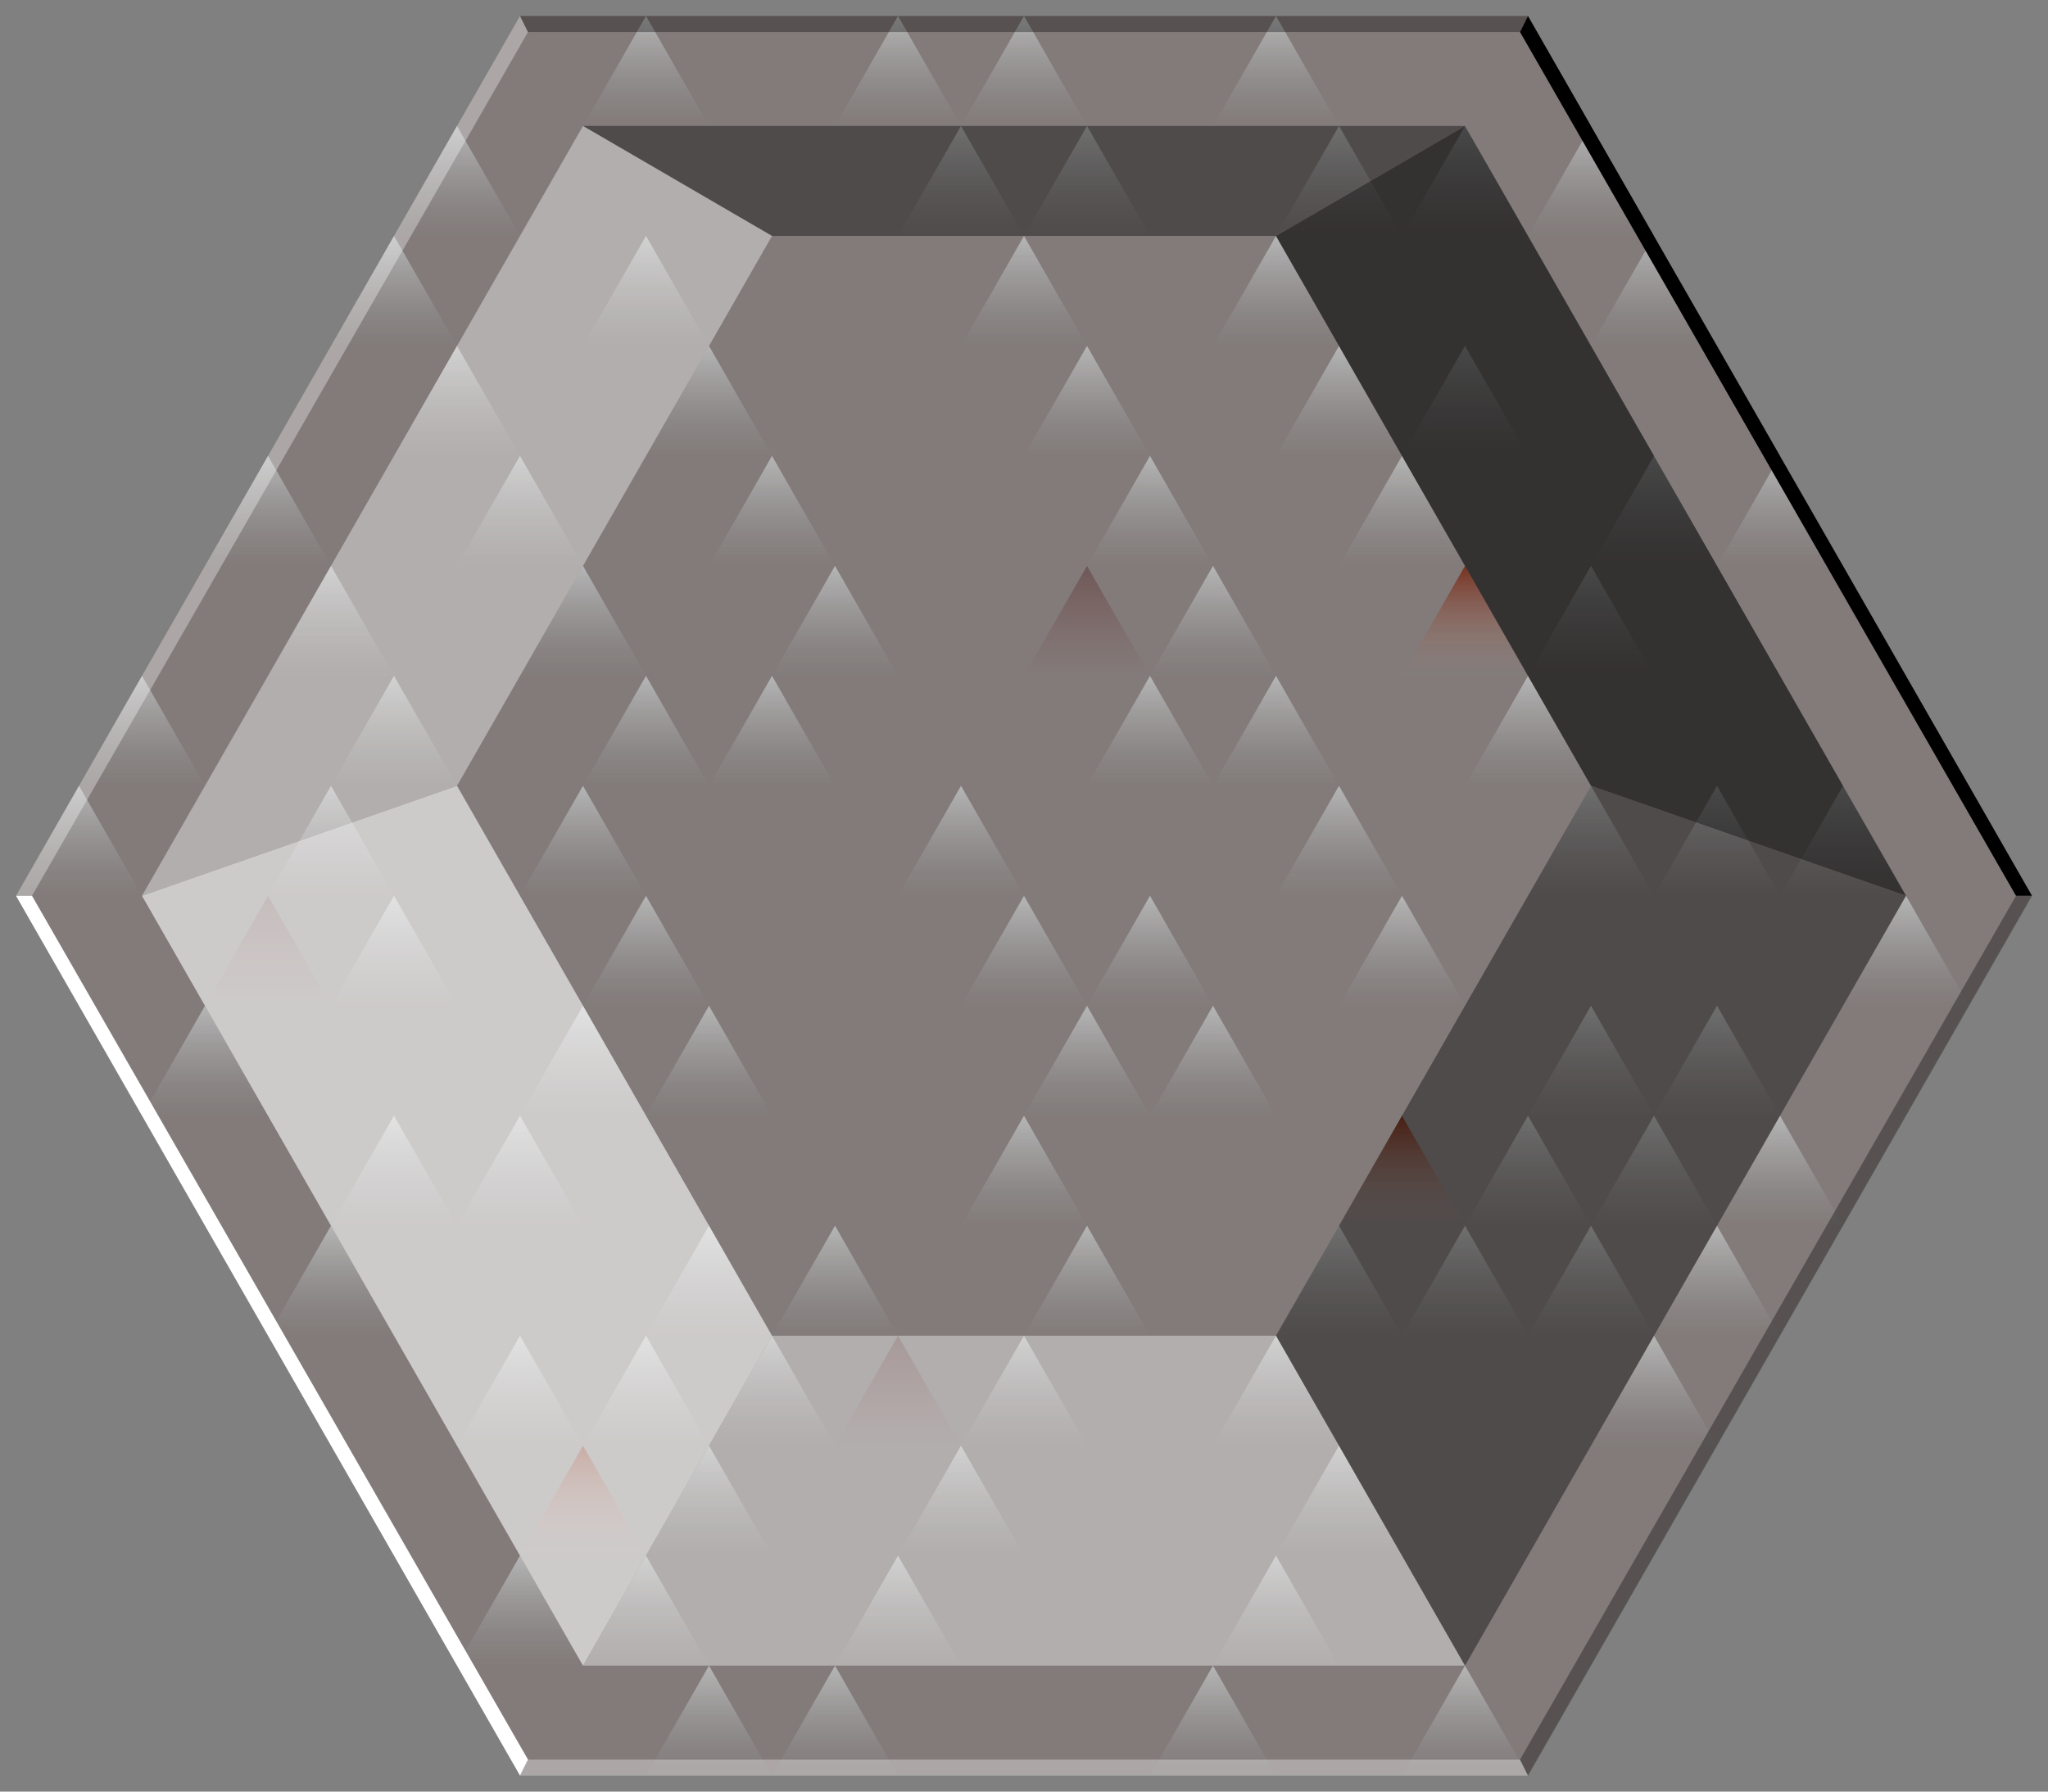 <?xml version="1.0" encoding="UTF-8" standalone="no"?>
<!-- Created with Inkscape (http://www.inkscape.org/) -->

<svg
   width="256"
   height="224"
   viewBox="0 0 256 224"
   version="1.1"
   id="svg1"
   inkscape:version="1.4 (86a8ad7, 2024-10-11)"
   sodipodi:docname="Tundra+Hill.svg"
   inkscape:export-filename="Tundra+Hill.png"
   inkscape:export-xdpi="96"
   inkscape:export-ydpi="96"
   xmlns:inkscape="http://www.inkscape.org/namespaces/inkscape"
   xmlns:sodipodi="http://sodipodi.sourceforge.net/DTD/sodipodi-0.dtd"
   xmlns:xlink="http://www.w3.org/1999/xlink"
   xmlns="http://www.w3.org/2000/svg"
   xmlns:svg="http://www.w3.org/2000/svg">
  <rect x="0" y="0" width="256" height="224" fill="#808080" stroke="none"/>
  <sodipodi:namedview
     id="namedview1"
     pagecolor="#ffffff"
     bordercolor="#000000"
     borderopacity="0.4"
     inkscape:showpageshadow="0"
     inkscape:pageopacity="0"
     inkscape:pagecheckerboard="true"
     inkscape:deskcolor="#f1f1f1"
     inkscape:document-units="px"
     labelstyle="default"
     inkscape:zoom="1.6694585"
     inkscape:cx="24.85836"
     inkscape:cy="120.99732"
     inkscape:window-width="1920"
     inkscape:window-height="991"
     inkscape:window-x="-9"
     inkscape:window-y="-9"
     inkscape:window-maximized="1"
     inkscape:current-layer="layer1"
     showguides="true">
    <sodipodi:guide
       position="128,112"
       orientation="-1,0"
       id="guide1"
       inkscape:locked="false"
       inkscape:label=""
       inkscape:color="rgb(0,134,229)" />
    <sodipodi:guide
       position="128,112"
       orientation="0,1"
       id="guide2"
       inkscape:label=""
       inkscape:locked="false"
       inkscape:color="rgb(0,134,229)" />
  </sodipodi:namedview>
  <defs
     id="defs1">
    <clipPath
       clipPathUnits="userSpaceOnUse"
       id="clipPath14">
      <path
         sodipodi:type="star"
         style="fill:#55774f;fill-opacity:1;stroke:none;stroke-width:30.098;stroke-linejoin:round;stroke-opacity:0.4"
         id="path15"
         inkscape:flatsided="true"
         sodipodi:sides="6"
         sodipodi:cx="128"
         sodipodi:cy="112"
         sodipodi:r1="128"
         sodipodi:r2="110.85125"
         sodipodi:arg1="0"
         sodipodi:arg2="0.52359878"
         inkscape:rounded="0"
         inkscape:randomized="0"
         transform="matrix(0.992,0,0,1.001,1,-24.15)"
         d="m 256,112 -64,110.851 -128,0 L 0,112 64,1.149 l 128,0 z" />
    </clipPath>
    <clipPath
       clipPathUnits="userSpaceOnUse"
       id="clipPath15">
      <path
         sodipodi:type="star"
         style="fill:#55774f;fill-opacity:1;stroke:none;stroke-width:30.098;stroke-linejoin:round;stroke-opacity:0.4"
         id="path16"
         inkscape:flatsided="true"
         sodipodi:sides="6"
         sodipodi:cx="128"
         sodipodi:cy="112"
         sodipodi:r1="128"
         sodipodi:r2="110.85125"
         sodipodi:arg1="0"
         sodipodi:arg2="0.52359878"
         inkscape:rounded="0"
         inkscape:randomized="0"
         transform="matrix(0.992,0,0,1.001,1,-24.15)"
         d="m 256,112 -64,110.851 -128,0 L 0,112 64,1.149 l 128,0 z" />
    </clipPath>
    <clipPath
       clipPathUnits="userSpaceOnUse"
       id="clipPath16">
      <path
         sodipodi:type="star"
         style="fill:#55774f;fill-opacity:1;stroke:none;stroke-width:30.098;stroke-linejoin:round;stroke-opacity:0.4"
         id="path17"
         inkscape:flatsided="true"
         sodipodi:sides="6"
         sodipodi:cx="128"
         sodipodi:cy="112"
         sodipodi:r1="128"
         sodipodi:r2="110.85125"
         sodipodi:arg1="0"
         sodipodi:arg2="0.52359878"
         inkscape:rounded="0"
         inkscape:randomized="0"
         transform="matrix(0.992,0,0,1.001,1,-24.15)"
         d="m 256,112 -64,110.851 -128,0 L 0,112 64,1.149 l 128,0 z" />
    </clipPath>
    <clipPath
       clipPathUnits="userSpaceOnUse"
       id="clipPath17">
      <path
         sodipodi:type="star"
         style="fill:#55774f;fill-opacity:1;stroke:none;stroke-width:30.098;stroke-linejoin:round;stroke-opacity:0.4"
         id="path18"
         inkscape:flatsided="true"
         sodipodi:sides="6"
         sodipodi:cx="128"
         sodipodi:cy="112"
         sodipodi:r1="128"
         sodipodi:r2="110.85125"
         sodipodi:arg1="0"
         sodipodi:arg2="0.52359878"
         inkscape:rounded="0"
         inkscape:randomized="0"
         transform="matrix(0.992,0,0,1.001,1,-24.15)"
         d="m 256,112 -64,110.851 -128,0 L 0,112 64,1.149 l 128,0 z" />
    </clipPath>
    <clipPath
       clipPathUnits="userSpaceOnUse"
       id="clipPath20">
      <path
         style="fill:#5a4f42;fill-opacity:1;stroke-width:10;stroke-linejoin:round"
         d="M 1,80 64.5,191 v 32 L 1,112 Z"
         id="path21"
         sodipodi:nodetypes="ccccc" />
    </clipPath>
    <clipPath
       clipPathUnits="userSpaceOnUse"
       id="clipPath22">
      <rect
         style="fill:#000000;fill-opacity:1;stroke:none;stroke-width:4;stroke-linecap:round;stroke-linejoin:round;stroke-dasharray:none;stroke-opacity:1"
         id="rect23"
         width="190.5"
         height="143"
         x="64.5"
         y="80" />
    </clipPath>
    <clipPath
       clipPathUnits="userSpaceOnUse"
       id="clipPath22-4">
      <rect
         style="fill:#000000;fill-opacity:1;stroke:none;stroke-width:4;stroke-linecap:round;stroke-linejoin:round;stroke-dasharray:none;stroke-opacity:1"
         id="rect23-8"
         width="190.5"
         height="143"
         x="64.5"
         y="80" />
    </clipPath>
    <clipPath
       clipPathUnits="userSpaceOnUse"
       id="clipPath14-8">
      <path
         sodipodi:type="star"
         style="fill:#55774f;fill-opacity:1;stroke:none;stroke-width:30.098;stroke-linejoin:round;stroke-opacity:0.4"
         id="path15-2"
         inkscape:flatsided="true"
         sodipodi:sides="6"
         sodipodi:cx="128"
         sodipodi:cy="112"
         sodipodi:r1="128"
         sodipodi:r2="110.85125"
         sodipodi:arg1="0"
         sodipodi:arg2="0.52359878"
         inkscape:rounded="0"
         inkscape:randomized="0"
         transform="matrix(0.992,0,0,1.001,1,-24.15)"
         d="m 256,112 -64,110.851 -128,0 L 0,112 64,1.149 l 128,0 z" />
    </clipPath>
    <clipPath
       clipPathUnits="userSpaceOnUse"
       id="clipPath15-4">
      <path
         sodipodi:type="star"
         style="fill:#55774f;fill-opacity:1;stroke:none;stroke-width:30.098;stroke-linejoin:round;stroke-opacity:0.4"
         id="path16-5"
         inkscape:flatsided="true"
         sodipodi:sides="6"
         sodipodi:cx="128"
         sodipodi:cy="112"
         sodipodi:r1="128"
         sodipodi:r2="110.85125"
         sodipodi:arg1="0"
         sodipodi:arg2="0.52359878"
         inkscape:rounded="0"
         inkscape:randomized="0"
         transform="matrix(0.992,0,0,1.001,1,-24.15)"
         d="m 256,112 -64,110.851 -128,0 L 0,112 64,1.149 l 128,0 z" />
    </clipPath>
    <clipPath
       clipPathUnits="userSpaceOnUse"
       id="clipPath17-5">
      <path
         sodipodi:type="star"
         style="fill:#55774f;fill-opacity:1;stroke:none;stroke-width:30.098;stroke-linejoin:round;stroke-opacity:0.4"
         id="path18-1"
         inkscape:flatsided="true"
         sodipodi:sides="6"
         sodipodi:cx="128"
         sodipodi:cy="112"
         sodipodi:r1="128"
         sodipodi:r2="110.85125"
         sodipodi:arg1="0"
         sodipodi:arg2="0.52359878"
         inkscape:rounded="0"
         inkscape:randomized="0"
         transform="matrix(0.992,0,0,1.001,1,-24.15)"
         d="m 256,112 -64,110.851 -128,0 L 0,112 64,1.149 l 128,0 z" />
    </clipPath>
    <clipPath
       clipPathUnits="userSpaceOnUse"
       id="clipPath16-7">
      <path
         sodipodi:type="star"
         style="fill:#55774f;fill-opacity:1;stroke:none;stroke-width:30.098;stroke-linejoin:round;stroke-opacity:0.4"
         id="path17-1"
         inkscape:flatsided="true"
         sodipodi:sides="6"
         sodipodi:cx="128"
         sodipodi:cy="112"
         sodipodi:r1="128"
         sodipodi:r2="110.85125"
         sodipodi:arg1="0"
         sodipodi:arg2="0.52359878"
         inkscape:rounded="0"
         inkscape:randomized="0"
         transform="matrix(0.992,0,0,1.001,1,-24.15)"
         d="m 256,112 -64,110.851 -128,0 L 0,112 64,1.149 l 128,0 z" />
    </clipPath>
    <clipPath
       clipPathUnits="userSpaceOnUse"
       id="clipPath20-1">
      <path
         style="fill:#5a4f42;fill-opacity:1;stroke-width:10;stroke-linejoin:round"
         d="M 1,80 64.5,191 v 32 L 1,112 Z"
         id="path21-5"
         sodipodi:nodetypes="ccccc" />
    </clipPath>
    <linearGradient
       inkscape:collect="always"
       xlink:href="#linearGradient44"
       id="linearGradient45"
       x1="128"
       y1="112"
       x2="128"
       y2="125.75"
       gradientUnits="userSpaceOnUse" />
    <linearGradient
       id="linearGradient44"
       inkscape:label="blade-gradient">
      <stop
         style="stop-color:#b6b6b6;stop-opacity:1;"
         offset="0"
         id="stop464" />
      <stop
         style="stop-color:#999999;stop-opacity:0;"
         offset="1"
         id="stop465" />
    </linearGradient>
    <linearGradient
       inkscape:collect="always"
       xlink:href="#linearGradient44-2"
       id="linearGradient168"
       gradientUnits="userSpaceOnUse"
       gradientTransform="translate(-15.75,55)"
       x1="128"
       y1="112"
       x2="128"
       y2="125.75" />
    <linearGradient
       id="linearGradient44-2"
       inkscape:label="brownish-blade-gradient">
      <stop
         style="stop-color:#522626;stop-opacity:0.418;"
         offset="0"
         id="stop462" />
      <stop
         style="stop-color:#813b3b;stop-opacity:0;"
         offset="1"
         id="stop463" />
    </linearGradient>
    <linearGradient
       inkscape:collect="always"
       xlink:href="#linearGradient44-1"
       id="linearGradient448"
       gradientUnits="userSpaceOnUse"
       gradientTransform="translate(47.25,27.5)"
       x1="128"
       y1="112"
       x2="128"
       y2="125.75" />
    <linearGradient
       id="linearGradient44-1"
       inkscape:label="brighter-blade-gradient">
      <stop
         style="stop-color:#773220;stop-opacity:1;"
         offset="0"
         id="stop44" />
      <stop
         style="stop-color:#a4857c;stop-opacity:0;"
         offset="1"
         id="stop45" />
    </linearGradient>
  </defs>
  <g
     inkscape:label="Layer 1"
     inkscape:groupmode="layer"
     id="layer1">
    <g
       id="g3-2-0"
       inkscape:label="size">
      <rect
         style="fill:#ffffff;fill-opacity:0.004;stroke-width:10;stroke-linejoin:round"
         id="rect2-2-2"
         width="1"
         height="1"
         x="0"
         y="223" />
      <rect
         style="fill:#ffffff;fill-opacity:0.004;stroke-width:10;stroke-linejoin:round"
         id="rect3-1-8"
         width="1"
         height="1"
         x="255"
         y="223" />
    </g>
    <path
       sodipodi:type="star"
       style="fill:#827b7a;fill-opacity:1;stroke:none;stroke-width:30.354;stroke-linejoin:round;stroke-opacity:1"
       id="path1-6"
       inkscape:flatsided="true"
       sodipodi:sides="6"
       sodipodi:cx="128"
       sodipodi:cy="112"
       sodipodi:r1="128"
       sodipodi:r2="110.85125"
       sodipodi:arg1="0"
       sodipodi:arg2="0.52359878"
       inkscape:rounded="0"
       inkscape:randomized="0"
       d="m 256,112 -64,110.851 -128,0 L 0,112 64,1.149 l 128,0 z"
       transform="matrix(0.984,0,0,0.992,2,0.86)"
       inkscape:label="hex" />
    <g
       id="g478"
       inkscape:label="grass"
       style="display:inline">
      <path
         style="mix-blend-mode:overlay;fill:url(#linearGradient45);fill-opacity:1;stroke:none;stroke-linecap:round"
         d="m 128,112 -7.875,13.75 h 15.75 z"
         id="path1"
         inkscape:label="blade" />
      <path
         style="mix-blend-mode:overlay;fill:url(#linearGradient168);fill-opacity:1;stroke:none;stroke-linecap:round"
         d="m 112.25,167 -7.875,13.75 h 15.75 z"
         id="path166"
         inkscape:label="brownish-blade" />
      <path
         style="fill:url(#linearGradient448);fill-opacity:1;stroke:none;stroke-linecap:round"
         d="m 175.25,139.5 -7.875,13.75 h 15.75 z"
         id="path422"
         inkscape:label="brighter-blade" />
      <use
         x="0"
         y="0"
         xlink:href="#path1"
         id="use1"
         inkscape:label="blade-clone"
         transform="translate(-7.875,13.75)" />
      <use
         x="0"
         y="0"
         xlink:href="#path1"
         id="use2"
         inkscape:label="blade-clone"
         transform="translate(7.875,13.75)" />
      <use
         x="0"
         y="0"
         xlink:href="#path1"
         id="use3"
         inkscape:label="blade-clone"
         transform="translate(-15.75,27.5)" />
      <use
         x="0"
         y="0"
         xlink:href="#path1"
         id="use4"
         inkscape:label="blade-clone"
         transform="translate(0,27.5)" />
      <use
         x="0"
         y="0"
         xlink:href="#path1"
         id="use5"
         inkscape:label="blade-clone"
         transform="translate(15.75,27.5)" />
      <use
         x="0"
         y="0"
         xlink:href="#path1"
         id="use6"
         inkscape:label="blade-clone"
         transform="translate(-23.625,41.25)" />
      <use
         x="0"
         y="0"
         xlink:href="#path1"
         id="use7"
         inkscape:label="blade-clone"
         transform="translate(-7.875,41.25)" />
      <use
         x="0"
         y="0"
         xlink:href="#path1"
         id="use8"
         inkscape:label="blade-clone"
         transform="translate(7.875,41.25)" />
      <use
         x="0"
         y="0"
         xlink:href="#path1"
         id="use9"
         inkscape:label="blade-clone"
         transform="translate(23.625,41.25)" />
      <use
         x="0"
         y="0"
         xlink:href="#path1"
         id="use10"
         inkscape:label="blade-clone"
         transform="translate(31.5,55)" />
      <use
         x="0"
         y="0"
         xlink:href="#path1"
         id="use11"
         inkscape:label="blade-clone"
         transform="translate(23.625,68.75)" />
      <use
         x="0"
         y="0"
         xlink:href="#path1"
         id="use12"
         inkscape:label="blade-clone"
         transform="translate(39.375,68.75)" />
      <use
         x="0"
         y="0"
         xlink:href="#path1"
         id="use13"
         inkscape:label="blade-clone"
         transform="translate(15.75,82.5)" />
      <use
         x="0"
         y="0"
         xlink:href="#path1"
         id="use14"
         inkscape:label="blade-clone"
         transform="translate(31.5,82.5)" />
      <use
         x="0"
         y="0"
         xlink:href="#path1"
         id="use15"
         inkscape:label="blade-clone"
         transform="translate(47.25,82.5)" />
      <use
         x="0"
         y="0"
         xlink:href="#path1"
         id="use16"
         inkscape:label="blade-clone"
         transform="translate(55.125,96.25)" />
      <use
         x="0"
         y="0"
         xlink:href="#path1"
         id="use17"
         inkscape:label="blade-clone"
         transform="translate(7.875,96.25)" />
      <use
         x="0"
         y="0"
         xlink:href="#path1"
         id="use18"
         inkscape:label="blade-clone"
         transform="translate(23.625,96.25)" />
      <use
         x="0"
         y="0"
         xlink:href="#path1"
         id="use19"
         inkscape:label="blade-clone"
         transform="translate(39.375,96.25)" />
      <use
         x="0"
         y="0"
         xlink:href="#path1"
         id="use20"
         inkscape:label="blade-clone"
         transform="translate(0,55)" />
      <use
         x="0"
         y="0"
         xlink:href="#path1"
         id="use21"
         inkscape:label="blade-clone"
         transform="translate(15.75,55)" />
      <use
         x="0"
         y="0"
         xlink:href="#path1"
         id="use22"
         inkscape:label="blade-clone"
         transform="translate(-7.875,68.75)" />
      <use
         x="0"
         y="0"
         xlink:href="#path1"
         id="use23"
         inkscape:label="blade-clone"
         transform="translate(7.875,68.75)" />
      <use
         x="0"
         y="0"
         xlink:href="#path1"
         id="use24"
         inkscape:label="blade-clone"
         transform="translate(-15.75,82.5)" />
      <use
         x="0"
         y="0"
         xlink:href="#path1"
         id="use25"
         inkscape:label="blade-clone"
         transform="translate(0,82.5)" />
      <use
         x="0"
         y="0"
         xlink:href="#path1"
         id="use26"
         inkscape:label="blade-clone"
         transform="translate(-23.625,96.25)" />
      <use
         x="0"
         y="0"
         xlink:href="#path1"
         id="use27"
         inkscape:label="blade-clone"
         transform="translate(-7.875,96.25)" />
      <use
         x="0"
         y="0"
         xlink:href="#path1"
         id="use28"
         inkscape:label="blade-clone"
         transform="translate(-31.5,55)" />
      <use
         x="0"
         y="0"
         xlink:href="#path1"
         id="use29"
         inkscape:label="blade-clone"
         transform="translate(-23.625,68.75)" />
      <use
         x="0"
         y="0"
         xlink:href="#path1"
         id="use30"
         inkscape:label="blade-clone"
         transform="translate(-39.375,68.75)" />
      <use
         x="0"
         y="0"
         xlink:href="#path1"
         id="use31"
         inkscape:label="blade-clone"
         transform="translate(-31.5,82.5)" />
      <use
         x="0"
         y="0"
         xlink:href="#path1"
         id="use32"
         inkscape:label="blade-clone"
         transform="translate(-47.25,82.5)" />
      <use
         x="0"
         y="0"
         xlink:href="#path1"
         id="use33"
         inkscape:label="blade-clone"
         transform="translate(-55.125,96.25)" />
      <use
         x="0"
         y="0"
         xlink:href="#path1"
         id="use34"
         inkscape:label="blade-clone"
         transform="translate(-39.375,96.25)" />
      <use
         x="0"
         y="0"
         xlink:href="#path1"
         id="use35"
         inkscape:label="blade-clone"
         transform="translate(47.25,-110)" />
      <use
         x="0"
         y="0"
         xlink:href="#path1"
         id="use36"
         inkscape:label="blade-clone"
         transform="translate(0,-110)" />
      <use
         x="0"
         y="0"
         xlink:href="#path1"
         id="use37"
         inkscape:label="blade-clone"
         transform="translate(15.75,-110)" />
      <use
         x="0"
         y="0"
         xlink:href="#path1"
         id="use38"
         inkscape:label="blade-clone"
         transform="translate(31.5,-110)" />
      <use
         x="0"
         y="0"
         xlink:href="#path1"
         id="use39"
         inkscape:label="blade-clone"
         transform="translate(-31.5,-110)" />
      <use
         x="0"
         y="0"
         xlink:href="#path1"
         id="use40"
         inkscape:label="blade-clone"
         transform="translate(-15.75,-110)" />
      <use
         x="0"
         y="0"
         xlink:href="#path1"
         id="use41"
         inkscape:label="blade-clone"
         transform="translate(-63,-110)" />
      <use
         x="0"
         y="0"
         xlink:href="#path1"
         id="use42"
         inkscape:label="blade-clone"
         transform="translate(-47.25,-110)" />
      <use
         x="0"
         y="0"
         xlink:href="#path1"
         id="use43"
         inkscape:label="blade-clone"
         transform="translate(63,-110)" />
      <use
         x="0"
         y="0"
         xlink:href="#path1"
         id="use45"
         inkscape:label="blade-clone"
         transform="translate(7.875,-96.25)" />
      <use
         x="0"
         y="0"
         xlink:href="#path1"
         id="use46"
         inkscape:label="blade-clone"
         transform="translate(23.625,-96.25)" />
      <use
         x="0"
         y="0"
         xlink:href="#path1"
         id="use47"
         inkscape:label="blade-clone"
         transform="translate(39.375,-96.25)" />
      <use
         x="0"
         y="0"
         xlink:href="#path1"
         id="use48"
         inkscape:label="blade-clone"
         transform="translate(-23.625,-96.25)" />
      <use
         x="0"
         y="0"
         xlink:href="#path1"
         id="use49"
         inkscape:label="blade-clone"
         transform="translate(-7.875,-96.25)" />
      <use
         x="0"
         y="0"
         xlink:href="#path1"
         id="use50"
         inkscape:label="blade-clone"
         transform="translate(-55.125,-96.25)" />
      <use
         x="0"
         y="0"
         xlink:href="#path1"
         id="use51"
         inkscape:label="blade-clone"
         transform="translate(31.5,-82.5)" />
      <use
         x="0"
         y="0"
         xlink:href="#path1"
         id="use52"
         inkscape:label="blade-clone"
         transform="translate(-15.75,-82.5)" />
      <use
         x="0"
         y="0"
         xlink:href="#path1"
         id="use53"
         inkscape:label="blade-clone"
         transform="translate(0,-82.5)" />
      <use
         x="0"
         y="0"
         xlink:href="#path1"
         id="use54"
         inkscape:label="blade-clone"
         transform="translate(15.75,-82.5)" />
      <use
         x="0"
         y="0"
         xlink:href="#path1"
         id="use55"
         inkscape:label="blade-clone"
         transform="translate(-47.25,-82.5)" />
      <use
         x="0"
         y="0"
         xlink:href="#path1"
         id="use56"
         inkscape:label="blade-clone"
         transform="translate(-31.5,-82.5)" />
      <use
         x="0"
         y="0"
         xlink:href="#path1"
         id="use57"
         inkscape:label="blade-clone"
         transform="translate(55.125,-96.25)" />
      <use
         x="0"
         y="0"
         xlink:href="#path1"
         id="use58"
         inkscape:label="blade-clone"
         transform="translate(47.25,-82.5)" />
      <use
         x="0"
         y="0"
         xlink:href="#path1"
         id="use59"
         inkscape:label="blade-clone"
         transform="translate(39.375,-68.75)" />
      <use
         x="0"
         y="0"
         xlink:href="#path1"
         id="use60"
         inkscape:label="blade-clone"
         transform="translate(-7.875,-68.75)" />
      <use
         x="0"
         y="0"
         xlink:href="#path1"
         id="use61"
         inkscape:label="blade-clone"
         transform="translate(7.875,-68.75)" />
      <use
         x="0"
         y="0"
         xlink:href="#path1"
         id="use62"
         inkscape:label="blade-clone"
         transform="translate(23.625,-68.75)" />
      <use
         x="0"
         y="0"
         xlink:href="#path1"
         id="use63"
         inkscape:label="blade-clone"
         transform="translate(-39.375,-68.75)" />
      <use
         x="0"
         y="0"
         xlink:href="#path1"
         id="use64"
         inkscape:label="blade-clone"
         transform="translate(-23.625,-68.75)" />
      <use
         x="0"
         y="0"
         xlink:href="#path1"
         id="use65"
         inkscape:label="blade-clone"
         transform="translate(47.25,-55)" />
      <use
         x="0"
         y="0"
         xlink:href="#path1"
         id="use66"
         inkscape:label="blade-clone"
         transform="translate(0,-55)" />
      <use
         x="0"
         y="0"
         xlink:href="#path1"
         id="use67"
         inkscape:label="blade-clone"
         transform="translate(15.75,-55)" />
      <use
         x="0"
         y="0"
         xlink:href="#path1"
         id="use68"
         inkscape:label="blade-clone"
         transform="translate(31.5,-55)" />
      <use
         x="0"
         y="0"
         xlink:href="#path1"
         id="use69"
         inkscape:label="blade-clone"
         transform="translate(-31.5,-55)" />
      <use
         x="0"
         y="0"
         xlink:href="#path1"
         id="use70"
         inkscape:label="blade-clone"
         transform="translate(-15.75,-55)" />
      <use
         x="0"
         y="0"
         xlink:href="#path1"
         id="use71"
         inkscape:label="blade-clone"
         transform="translate(23.625,-41.25)" />
      <use
         x="0"
         y="0"
         xlink:href="#path1"
         id="use72"
         inkscape:label="blade-clone"
         transform="translate(39.375,-41.25)" />
      <use
         x="0"
         y="0"
         xlink:href="#path1"
         id="use73"
         inkscape:label="blade-clone"
         transform="translate(-23.625,-41.25)" />
      <use
         x="0"
         y="0"
         xlink:href="#path1"
         id="use74"
         inkscape:label="blade-clone"
         transform="translate(-7.875,-41.25)" />
      <use
         x="0"
         y="0"
         xlink:href="#path1"
         id="use75"
         inkscape:label="blade-clone"
         transform="translate(70.875,-96.25)" />
      <use
         x="0"
         y="0"
         xlink:href="#path1"
         id="use76"
         inkscape:label="blade-clone"
         transform="translate(63,-82.5)" />
      <use
         x="0"
         y="0"
         xlink:href="#path1"
         id="use77"
         inkscape:label="blade-clone"
         transform="translate(78.75,-82.5)" />
      <use
         x="0"
         y="0"
         xlink:href="#path1"
         id="use78"
         inkscape:label="blade-clone"
         transform="translate(86.625,-68.75)" />
      <use
         x="0"
         y="0"
         xlink:href="#path1"
         id="use79"
         inkscape:label="blade-clone"
         transform="translate(55.125,-68.75)" />
      <use
         x="0"
         y="0"
         xlink:href="#path1"
         id="use80"
         inkscape:label="blade-clone"
         transform="translate(70.875,-68.75)" />
      <use
         x="0"
         y="0"
         xlink:href="#path1"
         id="use81"
         inkscape:label="blade-clone"
         transform="translate(94.5,-55)" />
      <use
         x="0"
         y="0"
         xlink:href="#path1"
         id="use82"
         inkscape:label="blade-clone"
         transform="translate(63,-55)" />
      <use
         x="0"
         y="0"
         xlink:href="#path1"
         id="use83"
         inkscape:label="blade-clone"
         transform="translate(78.75,-55)" />
      <use
         x="0"
         y="0"
         xlink:href="#path1"
         id="use84"
         inkscape:label="blade-clone"
         transform="translate(102.375,-41.25)" />
      <use
         x="0"
         y="0"
         xlink:href="#path1"
         id="use85"
         inkscape:label="blade-clone"
         transform="translate(70.875,-41.25)" />
      <use
         x="0"
         y="0"
         xlink:href="#path1"
         id="use86"
         inkscape:label="blade-clone"
         transform="translate(86.625,-41.25)" />
      <use
         x="0"
         y="0"
         xlink:href="#path1"
         id="use87"
         inkscape:label="blade-clone"
         transform="translate(-70.875,-96.25)" />
      <use
         x="0"
         y="0"
         xlink:href="#path1"
         id="use88"
         inkscape:label="blade-clone"
         transform="translate(-63,-82.5)" />
      <use
         x="0"
         y="0"
         xlink:href="#path1"
         id="use89"
         inkscape:label="blade-clone"
         transform="translate(-78.75,-82.5)" />
      <use
         x="0"
         y="0"
         xlink:href="#path1"
         id="use90"
         inkscape:label="blade-clone"
         transform="translate(-55.125,-68.75)" />
      <use
         x="0"
         y="0"
         xlink:href="#path1"
         id="use91"
         inkscape:label="blade-clone"
         transform="translate(-70.875,-68.75)" />
      <use
         x="0"
         y="0"
         xlink:href="#path1"
         id="use92"
         inkscape:label="blade-clone"
         transform="translate(-86.625,-68.75)" />
      <use
         x="0"
         y="0"
         xlink:href="#path1"
         id="use93"
         inkscape:label="blade-clone"
         transform="translate(-63,-55)" />
      <use
         x="0"
         y="0"
         xlink:href="#path1"
         id="use94"
         inkscape:label="blade-clone"
         transform="translate(-78.75,-55)" />
      <use
         x="0"
         y="0"
         xlink:href="#path1"
         id="use95"
         inkscape:label="blade-clone"
         transform="translate(-94.5,-55)" />
      <use
         x="0"
         y="0"
         xlink:href="#path1"
         id="use96"
         inkscape:label="blade-clone"
         transform="translate(-39.375,-41.25)" />
      <use
         x="0"
         y="0"
         xlink:href="#path1"
         id="use97"
         inkscape:label="blade-clone"
         transform="translate(-86.625,-41.25)" />
      <use
         x="0"
         y="0"
         xlink:href="#path1"
         id="use98"
         inkscape:label="blade-clone"
         transform="translate(-70.875,-41.25)" />
      <use
         x="0"
         y="0"
         xlink:href="#path1"
         id="use99"
         inkscape:label="blade-clone"
         transform="translate(-55.125,-41.25)" />
      <use
         x="0"
         y="0"
         xlink:href="#path1"
         id="use101"
         inkscape:label="blade-clone"
         transform="translate(-102.375,-41.25)" />
      <use
         x="0"
         y="0"
         xlink:href="#path1"
         id="use102"
         inkscape:label="blade-clone"
         transform="translate(-31.5,-27.5)" />
      <use
         x="0"
         y="0"
         xlink:href="#path1"
         id="use103"
         inkscape:label="blade-clone"
         transform="translate(-15.75,-27.5)" />
      <use
         x="0"
         y="0"
         xlink:href="#path1"
         id="use104"
         inkscape:label="blade-clone"
         transform="translate(-47.25,-27.5)" />
      <use
         x="0"
         y="0"
         xlink:href="#path1"
         id="use105"
         inkscape:label="blade-clone"
         transform="translate(-94.5,-27.5)" />
      <use
         x="0"
         y="0"
         xlink:href="#path1"
         id="use106"
         inkscape:label="blade-clone"
         transform="translate(-78.75,-27.5)" />
      <use
         x="0"
         y="0"
         xlink:href="#path1"
         id="use107"
         inkscape:label="blade-clone"
         transform="translate(-63,-27.5)" />
      <use
         x="0"
         y="0"
         xlink:href="#path1"
         id="use108"
         inkscape:label="blade-clone"
         transform="translate(-110.25,-27.5)" />
      <use
         x="0"
         y="0"
         xlink:href="#path1"
         id="use109"
         inkscape:label="blade-clone"
         transform="translate(-39.375,-13.75)" />
      <use
         x="0"
         y="0"
         xlink:href="#path1"
         id="use110"
         inkscape:label="blade-clone"
         transform="translate(-55.125,-13.75)" />
      <use
         x="0"
         y="0"
         xlink:href="#path1"
         id="use111"
         inkscape:label="blade-clone"
         transform="translate(-102.375,-13.75)" />
      <use
         x="0"
         y="0"
         xlink:href="#path1"
         id="use112"
         inkscape:label="blade-clone"
         transform="translate(-86.625,-13.75)" />
      <use
         x="0"
         y="0"
         xlink:href="#path1"
         id="use113"
         inkscape:label="blade-clone"
         transform="translate(-70.875,-13.75)" />
      <use
         x="0"
         y="0"
         xlink:href="#path1"
         id="use114"
         inkscape:label="blade-clone"
         transform="translate(-118.125,-13.75)" />
      <use
         x="0"
         y="0"
         xlink:href="#path1"
         id="use115"
         inkscape:label="blade-clone"
         transform="translate(-110.25)" />
      <use
         x="0"
         y="0"
         xlink:href="#path1"
         id="use116"
         inkscape:label="blade-clone"
         transform="translate(-47.25)" />
      <use
         x="0"
         y="0"
         xlink:href="#path1"
         id="use117"
         inkscape:label="blade-clone"
         transform="translate(-63)" />
      <use
         x="0"
         y="0"
         xlink:href="#path1"
         id="use118"
         inkscape:label="blade-clone"
         transform="translate(-78.75)" />
      <use
         x="0"
         y="0"
         xlink:href="#path1"
         id="use119"
         inkscape:label="blade-clone"
         transform="translate(-31.5)" />
      <use
         x="0"
         y="0"
         xlink:href="#path1"
         id="use120"
         inkscape:label="blade-clone"
         transform="translate(-7.875,-13.75)" />
      <use
         x="0"
         y="0"
         xlink:href="#path1"
         id="use121"
         inkscape:label="blade-clone"
         transform="translate(0,-27.5)" />
      <use
         x="0"
         y="0"
         xlink:href="#path1"
         id="use122"
         inkscape:label="blade-clone"
         transform="translate(15.75,-27.5)" />
      <use
         x="0"
         y="0"
         xlink:href="#path1"
         id="use123"
         inkscape:label="blade-clone"
         transform="translate(7.875,-13.75)" />
      <use
         x="0"
         y="0"
         xlink:href="#path1"
         id="use124"
         inkscape:label="blade-clone"
         transform="translate(31.5,-27.5)" />
      <use
         x="0"
         y="0"
         xlink:href="#path1"
         id="use125"
         inkscape:label="blade-clone"
         transform="translate(23.625,-13.75)" />
      <use
         x="0"
         y="0"
         xlink:href="#path1"
         id="use126"
         inkscape:label="blade-clone"
         transform="translate(15.75)" />
      <use
         x="0"
         y="0"
         xlink:href="#path1"
         id="use127"
         inkscape:label="blade-clone"
         transform="translate(47.25,-27.5)" />
      <use
         x="0"
         y="0"
         xlink:href="#path1"
         id="use128"
         inkscape:label="blade-clone"
         transform="translate(39.375,-13.75)" />
      <use
         x="0"
         y="0"
         xlink:href="#path1"
         id="use129"
         inkscape:label="blade-clone"
         transform="translate(31.5)" />
      <use
         x="0"
         y="0"
         xlink:href="#path1"
         id="use130"
         inkscape:label="blade-clone"
         transform="translate(23.625,13.75)" />
      <use
         x="0"
         y="0"
         xlink:href="#path1"
         id="use131"
         inkscape:label="blade-clone"
         transform="translate(31.5,27.5)" />
      <use
         x="0"
         y="0"
         xlink:href="#path1"
         id="use132"
         inkscape:label="blade-clone"
         transform="translate(63,-27.5)" />
      <use
         x="0"
         y="0"
         xlink:href="#path1"
         id="use133"
         inkscape:label="blade-clone"
         transform="translate(55.125,-13.75)" />
      <use
         x="0"
         y="0"
         xlink:href="#path1"
         id="use134"
         inkscape:label="blade-clone"
         transform="translate(47.25)" />
      <use
         x="0"
         y="0"
         xlink:href="#path1"
         id="use135"
         inkscape:label="blade-clone"
         transform="translate(39.375,13.75)" />
      <use
         x="0"
         y="0"
         xlink:href="#path1"
         id="use136"
         inkscape:label="blade-clone"
         transform="translate(39.375,41.25)" />
      <use
         x="0"
         y="0"
         xlink:href="#path1"
         id="use137"
         inkscape:label="blade-clone"
         transform="translate(78.75,-27.5)" />
      <use
         x="0"
         y="0"
         xlink:href="#path1"
         id="use138"
         inkscape:label="blade-clone"
         transform="translate(70.875,-13.75)" />
      <use
         x="0"
         y="0"
         xlink:href="#path1"
         id="use139"
         inkscape:label="blade-clone"
         transform="translate(55.125,13.75)" />
      <use
         x="0"
         y="0"
         xlink:href="#path1"
         id="use140"
         inkscape:label="blade-clone"
         transform="translate(55.125,41.25)" />
      <use
         x="0"
         y="0"
         xlink:href="#path1"
         id="use141"
         inkscape:label="blade-clone"
         transform="translate(47.25,55)" />
      <use
         x="0"
         y="0"
         xlink:href="#path1"
         id="use142"
         inkscape:label="blade-clone"
         transform="translate(63,27.5)" />
      <use
         x="0"
         y="0"
         xlink:href="#path1"
         id="use143"
         inkscape:label="blade-clone"
         transform="translate(94.5,-27.5)" />
      <use
         x="0"
         y="0"
         xlink:href="#path1"
         id="use144"
         inkscape:label="blade-clone"
         transform="translate(86.625,-13.75)" />
      <use
         x="0"
         y="0"
         xlink:href="#path1"
         id="use145"
         inkscape:label="blade-clone"
         transform="translate(78.75)" />
      <use
         x="0"
         y="0"
         xlink:href="#path1"
         id="use146"
         inkscape:label="blade-clone"
         transform="translate(70.875,13.75)" />
      <use
         x="0"
         y="0"
         xlink:href="#path1"
         id="use147"
         inkscape:label="blade-clone"
         transform="translate(55.125,68.75)" />
      <use
         x="0"
         y="0"
         xlink:href="#path1"
         id="use148"
         inkscape:label="blade-clone"
         transform="translate(70.875,41.25)" />
      <use
         x="0"
         y="0"
         xlink:href="#path1"
         id="use149"
         inkscape:label="blade-clone"
         transform="translate(63,55)" />
      <use
         x="0"
         y="0"
         xlink:href="#path1"
         id="use150"
         inkscape:label="blade-clone"
         transform="translate(78.75,27.5)" />
      <use
         x="0"
         y="0"
         xlink:href="#path1"
         id="use151"
         inkscape:label="blade-clone"
         transform="translate(110.25,-27.5)" />
      <use
         x="0"
         y="0"
         xlink:href="#path1"
         id="use152"
         inkscape:label="blade-clone"
         transform="translate(102.375,-13.75)" />
      <use
         x="0"
         y="0"
         xlink:href="#path1"
         id="use153"
         inkscape:label="blade-clone"
         transform="translate(94.5)" />
      <use
         x="0"
         y="0"
         xlink:href="#path1"
         id="use154"
         inkscape:label="blade-clone"
         transform="translate(86.625,13.75)" />
      <use
         x="0"
         y="0"
         xlink:href="#path1"
         id="use156"
         inkscape:label="blade-clone"
         transform="translate(63,82.5)" />
      <use
         x="0"
         y="0"
         xlink:href="#path1"
         id="use157"
         inkscape:label="blade-clone"
         transform="translate(78.75,55)" />
      <use
         x="0"
         y="0"
         xlink:href="#path1"
         id="use158"
         inkscape:label="blade-clone"
         transform="translate(70.875,68.75)" />
      <use
         x="0"
         y="0"
         xlink:href="#path1"
         id="use159"
         inkscape:label="blade-clone"
         transform="translate(86.625,41.25)" />
      <use
         x="0"
         y="0"
         xlink:href="#path1"
         id="use160"
         inkscape:label="blade-clone"
         transform="translate(118.125,-13.75)" />
      <use
         x="0"
         y="0"
         xlink:href="#path1"
         id="use161"
         inkscape:label="blade-clone"
         transform="translate(110.25)" />
      <use
         x="0"
         y="0"
         xlink:href="#path1"
         id="use162"
         inkscape:label="blade-clone"
         transform="translate(102.375,13.75)" />
      <use
         x="0"
         y="0"
         xlink:href="#path1"
         id="use163"
         inkscape:label="blade-clone"
         transform="translate(94.5,27.5)" />
      <use
         x="0"
         y="0"
         xlink:href="#path1"
         id="use164"
         inkscape:label="blade-clone"
         transform="translate(-23.625,13.75)" />
      <use
         x="0"
         y="0"
         xlink:href="#path1"
         id="use165"
         inkscape:label="blade-clone"
         transform="translate(-39.375,13.75)" />
      <use
         x="0"
         y="0"
         xlink:href="#path1"
         id="use166"
         inkscape:label="blade-clone"
         transform="translate(-31.5,27.5)" />
      <use
         x="0"
         y="0"
         xlink:href="#path1"
         id="use167"
         inkscape:label="blade-clone"
         transform="translate(-55.125,13.75)" />
      <use
         x="0"
         y="0"
         xlink:href="#path1"
         id="use168"
         inkscape:label="blade-clone"
         transform="translate(-47.25,27.5)" />
      <use
         x="0"
         y="0"
         xlink:href="#path1"
         id="use169"
         inkscape:label="blade-clone"
         transform="translate(-39.375,41.25)" />
      <use
         x="0"
         y="0"
         xlink:href="#path1"
         id="use170"
         inkscape:label="blade-clone"
         transform="translate(-70.875,13.75)" />
      <use
         x="0"
         y="0"
         xlink:href="#path1"
         id="use171"
         inkscape:label="blade-clone"
         transform="translate(-63,27.5)" />
      <use
         x="0"
         y="0"
         xlink:href="#path1"
         id="use172"
         inkscape:label="blade-clone"
         transform="translate(-55.125,41.25)" />
      <use
         x="0"
         y="0"
         xlink:href="#path1"
         id="use173"
         inkscape:label="blade-clone"
         transform="translate(-47.25,55)" />
      <use
         x="0"
         y="0"
         xlink:href="#path1"
         id="use174"
         inkscape:label="blade-clone"
         transform="translate(-86.625,13.75)" />
      <use
         x="0"
         y="0"
         xlink:href="#path1"
         id="use175"
         inkscape:label="blade-clone"
         transform="translate(-78.75,27.5)" />
      <use
         x="0"
         y="0"
         xlink:href="#path1"
         id="use176"
         inkscape:label="blade-clone"
         transform="translate(-70.875,41.25)" />
      <use
         x="0"
         y="0"
         xlink:href="#path1"
         id="use177"
         inkscape:label="blade-clone"
         transform="translate(-63,55)" />
      <use
         x="0"
         y="0"
         xlink:href="#path1"
         id="use178"
         inkscape:label="blade-clone"
         transform="translate(-70.875,68.75)" />
      <use
         x="0"
         y="0"
         xlink:href="#path1"
         id="use179"
         inkscape:label="blade-clone"
         transform="translate(-102.375,13.75)" />
      <use
         x="0"
         y="0"
         xlink:href="#path1"
         id="use180"
         inkscape:label="blade-clone"
         transform="translate(-94.5,27.5)" />
      <use
         x="0"
         y="0"
         xlink:href="#path1"
         id="use181"
         inkscape:label="blade-clone"
         transform="translate(-86.625,41.25)" />
      <use
         x="0"
         y="0"
         xlink:href="#path1"
         id="use182"
         inkscape:label="blade-clone"
         transform="translate(-78.75,55)" />
      <use
         x="0"
         y="0"
         xlink:href="#path1"
         id="use183"
         inkscape:label="blade-clone"
         transform="translate(-63,82.5)" />
      <use
         x="0"
         y="0"
         xlink:href="#path166"
         id="use184"
         inkscape:label="brownish-blade-clone"
         transform="translate(-7.875,-68.75)" />
      <use
         x="0"
         y="0"
         xlink:href="#path166"
         id="use185"
         inkscape:label="brownish-blade-clone"
         transform="translate(-78.75,-55)" />
      <use
         x="0"
         y="0"
         xlink:href="#path166"
         id="use186"
         inkscape:label="brownish-blade-clone"
         transform="translate(78.75,-55)" />
      <use
         x="0"
         y="0"
         xlink:href="#path166"
         id="use187"
         inkscape:label="brownish-blade-clone"
         transform="translate(23.625,-96.25)" />
      <use
         x="0"
         y="0"
         xlink:href="#path166"
         id="use188"
         inkscape:label="brownish-blade-clone"
         transform="translate(-23.625,-151.25)" />
      <use
         x="0"
         y="0"
         xlink:href="#path422"
         id="use189"
         transform="translate(-63,-27.5)"
         inkscape:label="brighter-blade-clone" />
      <use
         x="0"
         y="0"
         xlink:href="#path422"
         id="use190"
         transform="translate(-102.375,41.25)"
         inkscape:label="brighter-blade-clone" />
      <use
         x="0"
         y="0"
         xlink:href="#path422"
         id="use191"
         transform="translate(-94.5,-82.5)"
         inkscape:label="brighter-blade-clone" />
      <use
         x="0"
         y="0"
         xlink:href="#path422"
         id="use192"
         transform="translate(7.875,-68.75)"
         inkscape:label="brighter-blade-clone" />
    </g>
    <g
       id="g8-1"
       inkscape:label="bevel">
      <path
         style="opacity:1;mix-blend-mode:overlay;fill:#ffffff;stroke:none;stroke-width:4;stroke-dasharray:none;paint-order:stroke fill markers"
         d="m 2,112 h 2 l 62,108 -1,2 z"
         id="path3-6"
         sodipodi:nodetypes="ccccc" />
      <path
         style="opacity:0.333;mix-blend-mode:overlay;fill:#ffffff;stroke:none;stroke-width:4;stroke-dasharray:none;paint-order:stroke fill markers"
         d="M 2,112 H 4 L 66,4 65,2 Z"
         id="path4-0"
         sodipodi:nodetypes="ccccc" />
      <path
         style="opacity:0.333;mix-blend-mode:overlay;fill:#ffffff;stroke:none;stroke-width:4;stroke-dasharray:none;paint-order:stroke fill markers"
         d="m 65,222 1,-2 h 124 l 1,2 z"
         id="path5-2"
         sodipodi:nodetypes="ccccc" />
      <path
         style="opacity:0.333;mix-blend-mode:overlay;fill:#000000;fill-opacity:1;stroke:none;stroke-width:4;stroke-dasharray:none;paint-order:stroke fill markers"
         d="M 65,2 66,4 l 124,-3e-7 1,-2 z"
         id="path6-4"
         sodipodi:nodetypes="ccccc" />
      <path
         style="opacity:0.333;mix-blend-mode:overlay;fill:#000000;fill-opacity:1;stroke:none;stroke-width:4;stroke-dasharray:none;paint-order:stroke fill markers"
         d="m 254,112 h -2 l -62,108 1,2 z"
         id="path7-8"
         sodipodi:nodetypes="ccccc" />
      <path
         style="opacity:1;mix-blend-mode:overlay;fill:#000000;fill-opacity:1;stroke:none;stroke-width:4;stroke-dasharray:none;paint-order:stroke fill markers"
         d="m 254,112 h -2 L 190,4 191,2 Z"
         id="path8-6"
         sodipodi:nodetypes="ccccc" />
    </g>
    <g
       id="g11"
       inkscape:label="hill"
       style="display:inline;opacity:0.2;mix-blend-mode:normal"
       transform="translate(0,12)">
      <path
         style="mix-blend-mode:normal;fill:#000000;fill-opacity:0.6;stroke-width:4;stroke-dasharray:none"
         d="M 72.875,3.75 96.5,17.5 h 63 L 183.125,3.75 Z"
         id="path6"
         sodipodi:nodetypes="ccccc" />
      <path
         style="mix-blend-mode:normal;fill:#ffffff;fill-opacity:0.603;stroke-width:4;stroke-dasharray:none"
         d="M 72.875,196.25 C 80.75,182.5 88.625,168.75 96.5,155 c 21,0 42,0 63,0 7.875,13.75 15.75,27.5 23.625,41.25 -36.75,0 -73.5,0 -110.25,0 z"
         id="path7" />
      <path
         style="mix-blend-mode:normal;fill:#000000;fill-opacity:0.6;stroke-width:4;stroke-dasharray:none"
         d="M 183.125,196.25 C 175.25,182.5 167.375,168.75 159.5,155 c 13.125,-22.917 26.25,-45.833 39.375,-68.75 13.125,4.583 26.25,9.167 39.375,13.75 -18.375,32.083 -36.75,64.167 -55.125,96.25 z"
         id="path8" />
      <path
         style="mix-blend-mode:normal;fill:#ffffff;fill-opacity:0.6;stroke-width:4;stroke-dasharray:none"
         d="M 72.875,3.75 C 80.75,8.333 88.625,12.917 96.5,17.5 83.375,40.417 70.25,63.333 57.125,86.25 44,90.833 30.875,95.417 17.75,100 36.125,67.917 54.5,35.833 72.875,3.75 Z"
         id="path9" />
      <path
         style="mix-blend-mode:normal;fill:#ffffff;fill-opacity:1;stroke-width:4;stroke-dasharray:none"
         d="M 17.75,100 C 30.875,95.417 44,90.833 57.125,86.25 70.25,109.167 83.375,132.083 96.5,155 88.625,168.75 80.75,182.5 72.875,196.25 54.5,164.167 36.125,132.083 17.75,100 Z"
         id="path10" />
      <path
         style="mix-blend-mode:normal;fill:#000000;fill-opacity:1;stroke-width:4;stroke-dasharray:none"
         d="M 183.125,3.75 C 175.25,8.333 167.375,12.917 159.5,17.5 172.625,40.417 185.75,63.333 198.875,86.25 212,90.833 225.125,95.417 238.25,100 219.875,67.917 201.5,35.833 183.125,3.75 Z"
         id="path11" />
    </g>
    <g
       id="g27-5"
       inkscape:label="hill"
       style="display:inline;opacity:0.5;mix-blend-mode:overlay"
       transform="translate(0,12)">
      <path
         style="mix-blend-mode:normal;fill:#000000;fill-opacity:0.6;stroke-width:4;stroke-dasharray:none"
         d="M 72.875,3.75 96.5,17.5 h 63 L 183.125,3.75 Z"
         id="path31-4-0"
         sodipodi:nodetypes="ccccc" />
      <path
         style="mix-blend-mode:normal;fill:#ffffff;fill-opacity:0.603;stroke-width:4;stroke-dasharray:none"
         d="M 72.875,196.25 C 80.75,182.5 88.625,168.75 96.5,155 c 21,0 42,0 63,0 7.875,13.75 15.75,27.5 23.625,41.25 -36.75,0 -73.5,0 -110.25,0 z"
         id="path29-1-9" />
      <path
         style="mix-blend-mode:normal;fill:#000000;fill-opacity:0.6;stroke-width:4;stroke-dasharray:none"
         d="M 183.125,196.25 C 175.25,182.5 167.375,168.75 159.5,155 c 13.125,-22.917 26.25,-45.833 39.375,-68.75 13.125,4.583 26.25,9.167 39.375,13.75 -18.375,32.083 -36.75,64.167 -55.125,96.25 z"
         id="path32-1-0" />
      <path
         style="mix-blend-mode:normal;fill:#ffffff;fill-opacity:0.6;stroke-width:4;stroke-dasharray:none"
         d="M 72.875,3.75 C 80.75,8.333 88.625,12.917 96.5,17.5 83.375,40.417 70.25,63.333 57.125,86.25 44,90.833 30.875,95.417 17.75,100 36.125,67.917 54.5,35.833 72.875,3.75 Z"
         id="path30-3-0" />
      <path
         style="mix-blend-mode:normal;fill:#ffffff;fill-opacity:1;stroke-width:4;stroke-dasharray:none"
         d="M 17.75,100 C 30.875,95.417 44,90.833 57.125,86.25 70.25,109.167 83.375,132.083 96.5,155 88.625,168.75 80.75,182.5 72.875,196.25 54.5,164.167 36.125,132.083 17.75,100 Z"
         id="path28-8-6" />
      <path
         style="mix-blend-mode:normal;fill:#000000;fill-opacity:1;stroke-width:4;stroke-dasharray:none"
         d="M 183.125,3.75 C 175.25,8.333 167.375,12.917 159.5,17.5 172.625,40.417 185.75,63.333 198.875,86.25 212,90.833 225.125,95.417 238.25,100 219.875,67.917 201.5,35.833 183.125,3.75 Z"
         id="path33-7-1" />
    </g>
  </g>
</svg>
